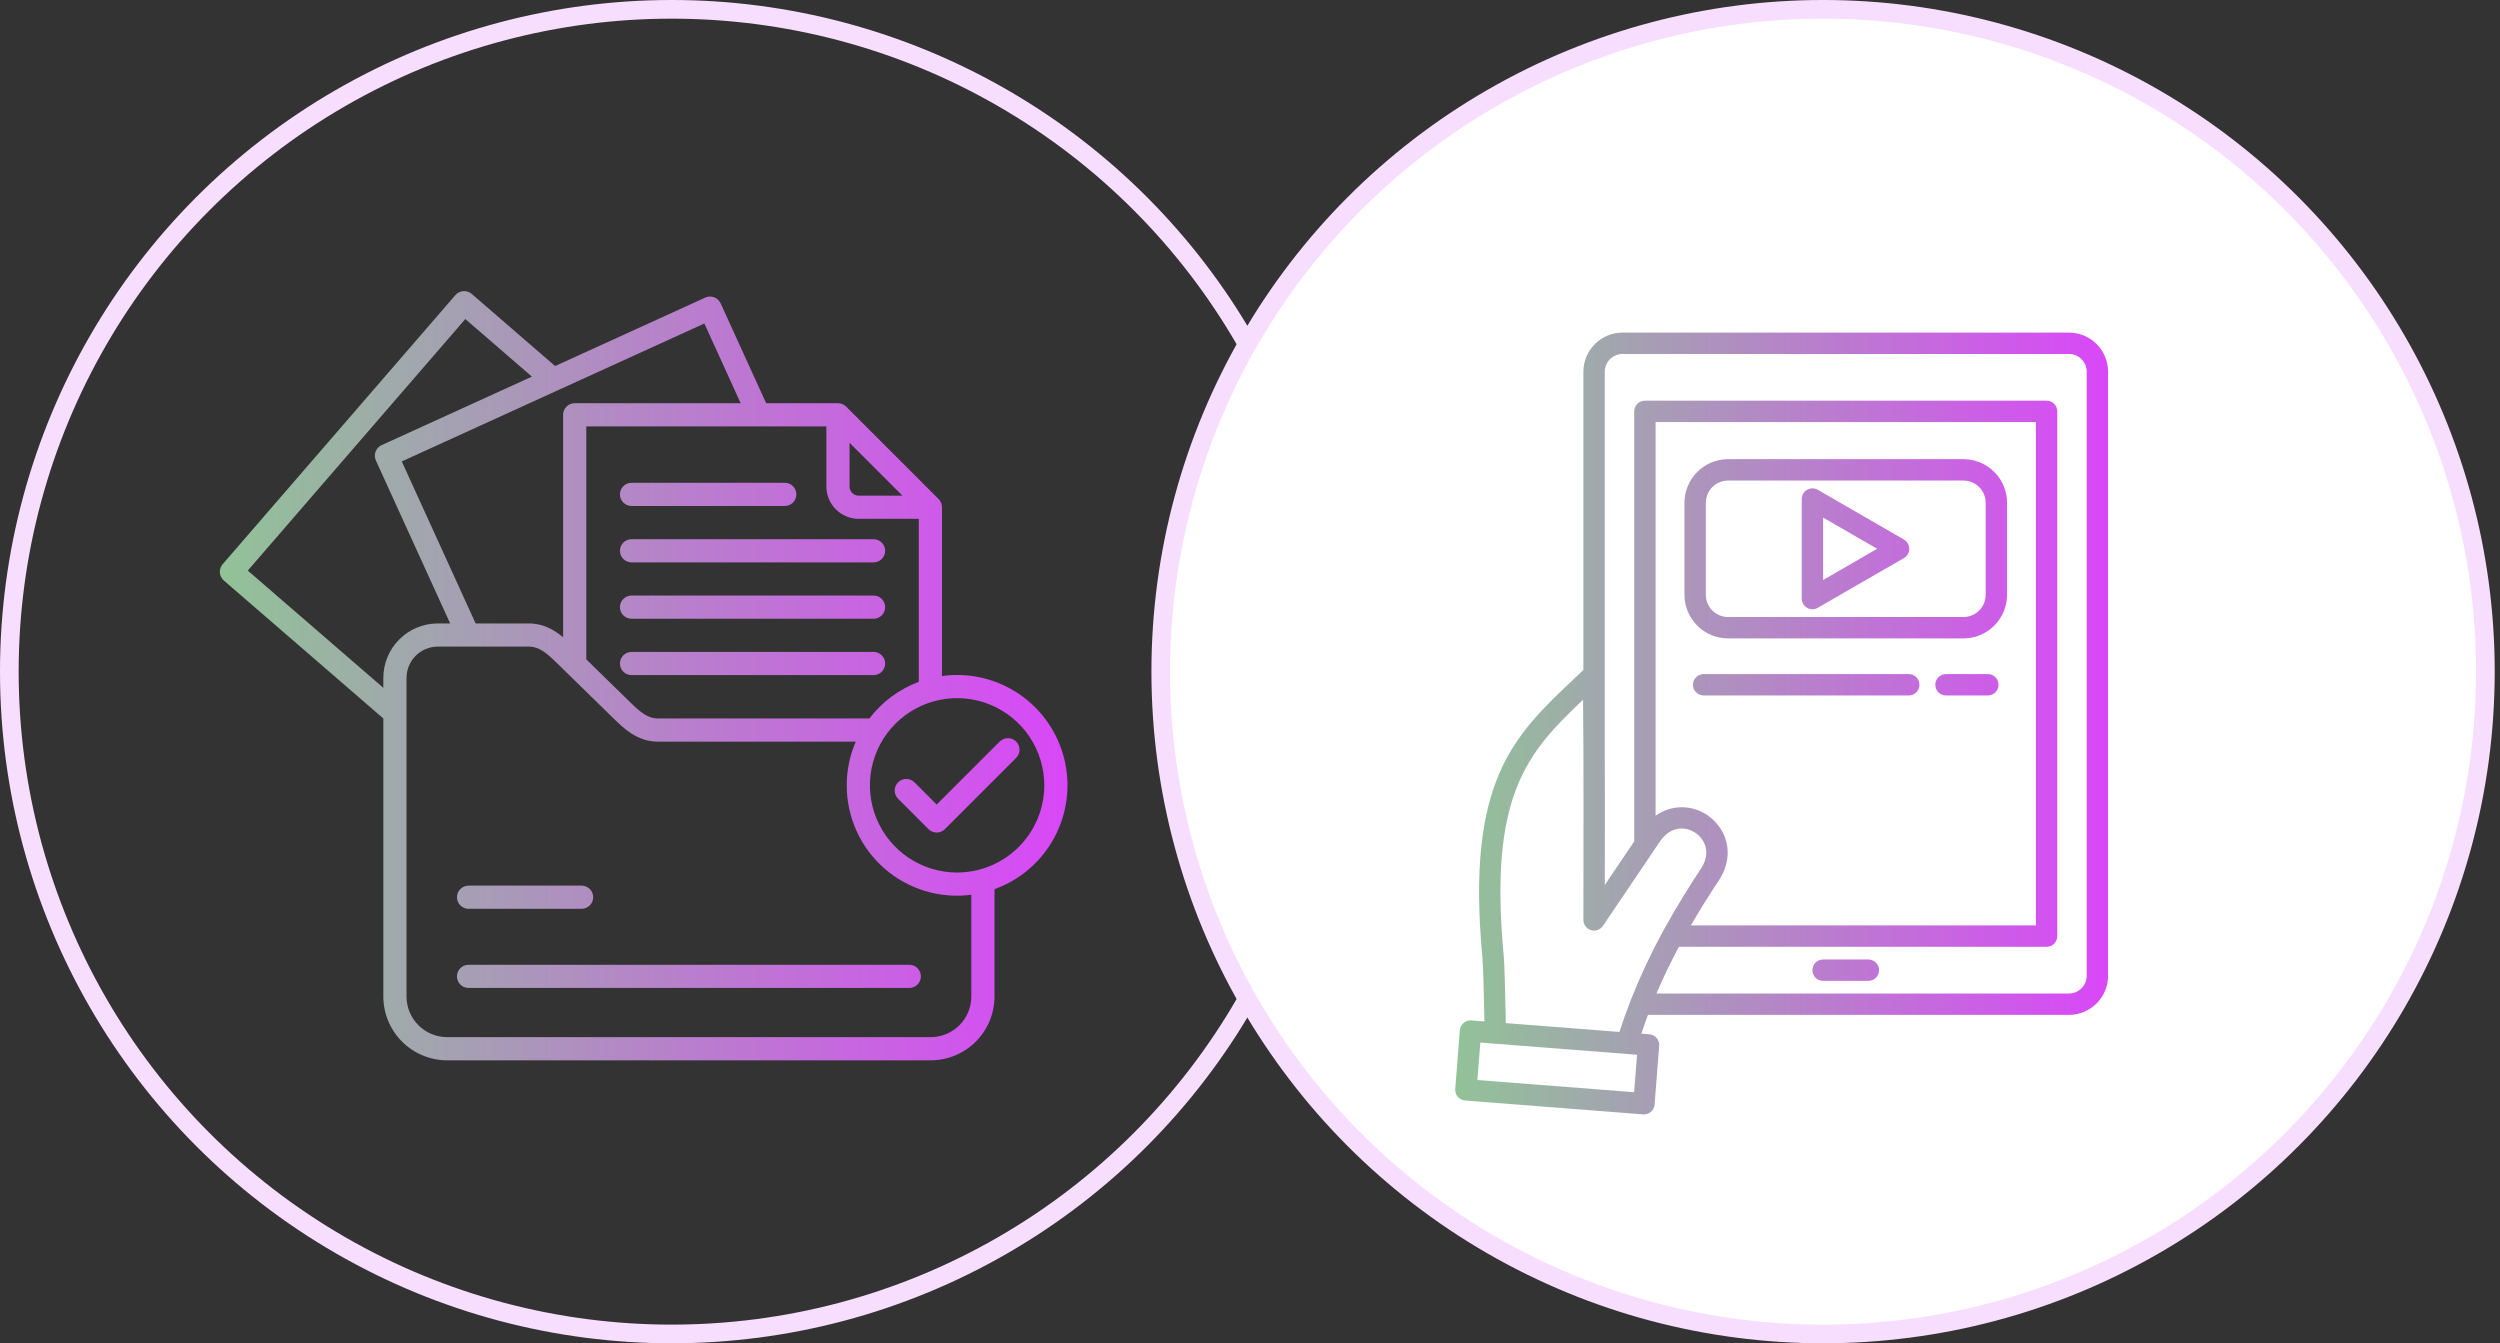 <svg width="268" height="144" viewBox="0 0 268 144" fill="none" xmlns="http://www.w3.org/2000/svg">
<rect x="0" y="0" width="268" height="144" fill="#333333" stroke="none"/>
<circle cx="72" cy="72" r="71" stroke="#F7DEFF" stroke-width="2"/>
<path d="M66.457 52.998C66.457 52.669 66.588 52.353 66.821 52.12C67.054 51.887 67.37 51.756 67.699 51.756H84.129C84.459 51.756 84.775 51.887 85.007 52.12C85.24 52.353 85.371 52.669 85.371 52.998C85.371 53.328 85.24 53.644 85.007 53.877C84.775 54.11 84.459 54.241 84.129 54.241H67.699C67.37 54.241 67.054 54.11 66.821 53.877C66.588 53.644 66.457 53.328 66.457 52.998ZM67.699 60.288H93.647C93.977 60.288 94.293 60.157 94.526 59.924C94.759 59.691 94.89 59.375 94.89 59.045C94.89 58.716 94.759 58.4 94.526 58.167C94.293 57.934 93.977 57.803 93.647 57.803H67.7C67.37 57.803 67.054 57.934 66.821 58.167C66.588 58.4 66.457 58.716 66.457 59.045C66.457 59.375 66.588 59.691 66.821 59.924C67.054 60.157 67.37 60.288 67.7 60.288H67.699ZM67.7 63.844C67.37 63.844 67.054 63.975 66.821 64.208C66.588 64.441 66.457 64.757 66.457 65.086C66.457 65.416 66.588 65.732 66.821 65.965C67.054 66.198 67.37 66.329 67.7 66.329H93.647C93.977 66.329 94.293 66.198 94.526 65.965C94.759 65.732 94.89 65.416 94.89 65.086C94.89 64.757 94.759 64.441 94.526 64.208C94.293 63.975 93.977 63.844 93.647 63.844H67.7ZM67.7 69.886C67.37 69.886 67.054 70.017 66.821 70.25C66.588 70.483 66.457 70.799 66.457 71.128C66.457 71.457 66.588 71.773 66.821 72.007C67.054 72.24 67.37 72.37 67.7 72.37H93.647C93.977 72.37 94.293 72.24 94.526 72.007C94.759 71.773 94.89 71.457 94.89 71.128C94.89 70.799 94.759 70.483 94.526 70.25C94.293 70.017 93.977 69.886 93.647 69.886H67.7ZM106.611 95.319V106.829C106.609 108.642 105.888 110.38 104.606 111.661C103.325 112.943 101.587 113.664 99.774 113.666H47.93C46.117 113.664 44.38 112.943 43.098 111.661C41.816 110.38 41.095 108.642 41.093 106.829V77.019L23.997 62.233C23.873 62.127 23.772 61.997 23.699 61.851C23.626 61.705 23.582 61.546 23.57 61.383C23.558 61.221 23.579 61.057 23.63 60.902C23.681 60.748 23.763 60.604 23.87 60.481L48.816 31.636C48.923 31.512 49.053 31.411 49.199 31.338C49.344 31.265 49.503 31.221 49.666 31.209C49.829 31.198 49.992 31.218 50.147 31.269C50.302 31.321 50.446 31.402 50.569 31.509L59.506 39.24L75.606 31.901C75.754 31.834 75.914 31.796 76.077 31.79C76.24 31.785 76.403 31.811 76.556 31.868C76.709 31.925 76.849 32.012 76.968 32.123C77.088 32.235 77.184 32.368 77.251 32.517L82.132 43.224H89.829C90.159 43.224 90.475 43.355 90.708 43.588L100.618 53.498C100.851 53.731 100.982 54.047 100.982 54.377V72.469C103.879 72.069 106.822 72.755 109.243 74.397C111.663 76.038 113.39 78.519 114.09 81.358C114.789 84.198 114.412 87.197 113.031 89.775C111.65 92.353 109.363 94.328 106.611 95.319ZM98.496 73.091V55.619H92.053C91.134 55.618 90.253 55.253 89.603 54.603C88.954 53.953 88.588 53.072 88.587 52.153V45.709H62.85V70.683L67.522 75.25C68.581 76.286 69.416 77.019 70.527 77.019H93.197C94.558 75.236 96.395 73.874 98.496 73.091ZM91.072 52.153C91.072 52.413 91.175 52.663 91.359 52.847C91.543 53.03 91.792 53.134 92.052 53.134H96.739L91.072 47.467V52.153ZM75.506 34.678L59.879 41.802C59.832 41.827 59.783 41.849 59.733 41.868L43.071 49.464L50.987 66.832H56.698C58.243 66.832 59.426 67.536 60.365 68.316V44.467C60.365 44.137 60.496 43.821 60.729 43.588C60.962 43.355 61.278 43.224 61.607 43.224H79.4L75.506 34.678ZM41.093 73.733V72.667C41.096 71.12 41.712 69.636 42.807 68.542C43.902 67.448 45.386 66.833 46.934 66.832H48.257L40.295 49.364C40.227 49.215 40.189 49.055 40.184 48.892C40.178 48.729 40.204 48.566 40.262 48.413C40.319 48.26 40.405 48.12 40.517 48.001C40.628 47.882 40.762 47.785 40.91 47.718L57.019 40.374L49.883 34.201L26.562 61.167L41.093 73.733ZM104.126 95.918C102.457 96.138 100.76 95.999 99.15 95.51C97.539 95.021 96.052 94.193 94.787 93.082C93.522 91.972 92.51 90.603 91.817 89.069C91.124 87.535 90.767 85.871 90.77 84.188C90.768 82.577 91.098 80.983 91.738 79.504H70.526C68.316 79.504 66.853 78.072 65.784 77.027L60.771 72.126C60.749 72.105 60.727 72.084 60.706 72.061L59.708 71.085C58.612 70.018 57.809 69.317 56.698 69.317H46.934C46.045 69.317 45.192 69.67 44.563 70.298C43.934 70.926 43.58 71.778 43.578 72.667V106.829C43.58 107.983 44.039 109.089 44.854 109.905C45.67 110.721 46.776 111.179 47.93 111.181H99.774C100.928 111.179 102.034 110.721 102.85 109.905C103.666 109.089 104.124 107.983 104.126 106.829V95.918ZM111.948 84.188C111.948 82.339 111.4 80.532 110.373 78.995C109.346 77.458 107.886 76.26 106.178 75.552C104.471 74.845 102.591 74.66 100.778 75.02C98.965 75.381 97.3 76.271 95.992 77.578C94.685 78.885 93.795 80.551 93.434 82.364C93.074 84.177 93.259 86.056 93.966 87.764C94.674 89.472 95.872 90.932 97.409 91.959C98.946 92.986 100.753 93.534 102.601 93.534C105.08 93.531 107.455 92.546 109.207 90.793C110.96 89.041 111.945 86.666 111.948 84.188ZM108.928 79.491C108.813 79.375 108.676 79.284 108.525 79.221C108.374 79.159 108.213 79.127 108.05 79.127C107.887 79.127 107.725 79.159 107.574 79.221C107.424 79.284 107.287 79.375 107.171 79.491L100.413 86.249L98.032 83.867C97.799 83.634 97.483 83.504 97.154 83.504C96.824 83.504 96.508 83.634 96.275 83.867C96.042 84.1 95.911 84.416 95.911 84.746C95.911 85.075 96.042 85.391 96.275 85.624L99.535 88.884C99.65 88.999 99.787 89.091 99.938 89.153C100.089 89.216 100.25 89.248 100.414 89.248C100.577 89.248 100.738 89.216 100.889 89.153C101.04 89.091 101.177 88.999 101.292 88.884L108.928 81.248C109.043 81.132 109.135 80.995 109.197 80.845C109.26 80.694 109.292 80.532 109.292 80.369C109.292 80.206 109.26 80.044 109.197 79.894C109.135 79.743 109.043 79.606 108.928 79.491ZM97.475 103.424H50.229C49.899 103.424 49.583 103.555 49.35 103.788C49.117 104.021 48.986 104.337 48.986 104.667C48.986 104.996 49.117 105.312 49.35 105.545C49.583 105.778 49.899 105.909 50.229 105.909H97.475C97.805 105.909 98.121 105.778 98.354 105.545C98.587 105.312 98.718 104.996 98.718 104.667C98.718 104.337 98.587 104.021 98.354 103.788C98.121 103.555 97.805 103.424 97.475 103.424ZM50.229 97.424H62.347C62.677 97.424 62.993 97.293 63.226 97.06C63.459 96.827 63.59 96.511 63.59 96.181C63.59 95.852 63.459 95.536 63.226 95.303C62.993 95.07 62.677 94.939 62.347 94.939H50.229C49.899 94.939 49.583 95.07 49.35 95.303C49.117 95.536 48.986 95.852 48.986 96.181C48.986 96.511 49.117 96.827 49.35 97.06C49.583 97.293 49.899 97.424 50.229 97.424Z" fill="url(#paint0_linear_229_7)"/>
<circle cx="195.433" cy="72" r="71" fill="white" stroke="#F7DEFF" stroke-width="2"/>
<path d="M221.796 35.654H173.933C172.821 35.656 171.755 36.098 170.968 36.885C170.182 37.671 169.74 38.737 169.739 39.849V71.823C169.407 72.139 169.079 72.45 168.753 72.756C162.261 78.882 157.133 83.72 158.914 102.635C158.999 103.542 159.056 106.203 159.111 108.777C159.116 109.018 159.122 109.258 159.127 109.498L157.727 109.389C157.577 109.377 157.426 109.395 157.283 109.442C157.139 109.488 157.007 109.562 156.892 109.66C156.778 109.758 156.684 109.878 156.616 110.012C156.548 110.146 156.507 110.292 156.495 110.443L156.003 116.745C155.992 116.895 156.01 117.046 156.056 117.189C156.103 117.332 156.177 117.464 156.275 117.579C156.373 117.693 156.492 117.787 156.627 117.855C156.761 117.924 156.907 117.965 157.057 117.976L176.142 119.461C176.172 119.464 176.202 119.465 176.232 119.465C176.52 119.465 176.798 119.356 177.009 119.16C177.221 118.964 177.351 118.695 177.373 118.408L177.865 112.106C177.877 111.956 177.859 111.805 177.812 111.662C177.766 111.519 177.691 111.386 177.594 111.272C177.496 111.157 177.376 111.063 177.242 110.995C177.108 110.927 176.962 110.886 176.811 110.874L175.958 110.808C176.179 110.133 176.414 109.463 176.661 108.797H221.796C222.908 108.795 223.973 108.352 224.759 107.566C225.544 106.779 225.986 105.714 225.986 104.602V39.849C225.986 38.738 225.544 37.672 224.759 36.885C223.973 36.099 222.908 35.656 221.796 35.654ZM175.177 117.086L158.378 115.779L158.691 111.763L175.491 113.07L175.177 117.086ZM161.424 109.677C161.417 109.362 161.41 109.045 161.403 108.727C161.345 105.993 161.289 103.41 161.196 102.42C159.576 85.215 163.757 80.643 169.703 75.012C169.72 76.601 169.732 78.193 169.739 79.787V79.958C169.759 84.104 169.752 88.247 169.746 92.304C169.742 94.408 169.74 96.512 169.739 98.615C169.739 98.861 169.817 99.1 169.963 99.297C170.109 99.494 170.314 99.639 170.549 99.711C170.783 99.783 171.035 99.777 171.266 99.696C171.497 99.614 171.696 99.46 171.834 99.257L177.966 90.176C179.166 88.472 180.733 88.618 181.711 89.26C182.774 89.959 183.405 91.381 182.426 92.989C181.144 94.93 179.729 97.173 178.346 99.704C178.302 99.767 178.265 99.835 178.235 99.906C176.963 102.239 175.835 104.647 174.857 107.118C174.82 107.189 174.79 107.264 174.769 107.341C174.356 108.402 173.969 109.496 173.607 110.624L161.424 109.677ZM182.971 87.345C182.154 86.802 181.191 86.52 180.21 86.538C179.229 86.555 178.276 86.87 177.479 87.442V45.246H218.246V99.205H181.258C182.18 97.615 183.206 95.97 184.352 94.236C184.359 94.226 184.365 94.215 184.372 94.205C186.078 91.427 184.959 88.651 182.971 87.345ZM223.694 104.601C223.694 105.105 223.494 105.588 223.138 105.945C222.782 106.302 222.3 106.503 221.796 106.504H177.574C178.273 104.855 179.068 103.201 179.979 101.497H219.393C219.697 101.497 219.989 101.377 220.203 101.162C220.418 100.947 220.539 100.655 220.539 100.351V44.099C220.539 43.796 220.418 43.504 220.203 43.289C219.989 43.074 219.697 42.954 219.393 42.954H176.333C176.029 42.954 175.737 43.074 175.522 43.289C175.308 43.504 175.187 43.796 175.187 44.099V90.199L172.035 94.867C172.036 94.014 172.037 93.161 172.039 92.308C172.046 88.185 172.052 83.974 172.032 79.758V39.849C172.032 39.345 172.233 38.861 172.589 38.504C172.946 38.148 173.429 37.947 173.934 37.946H221.797C222.3 37.947 222.783 38.148 223.139 38.505C223.495 38.862 223.694 39.345 223.694 39.849L223.694 104.601ZM201.435 104.003C201.435 104.307 201.315 104.598 201.1 104.813C200.885 105.028 200.593 105.149 200.29 105.149H195.436C195.132 105.149 194.841 105.028 194.626 104.813C194.411 104.598 194.29 104.307 194.29 104.003C194.29 103.699 194.411 103.408 194.626 103.193C194.841 102.978 195.132 102.857 195.436 102.857H200.29C200.593 102.857 200.885 102.978 201.1 103.193C201.315 103.408 201.435 103.699 201.435 104.003ZM210.484 68.437C211.722 68.435 212.91 67.943 213.786 67.067C214.662 66.191 215.155 65.003 215.156 63.764V53.895C215.155 52.656 214.662 51.468 213.786 50.592C212.91 49.716 211.722 49.224 210.484 49.222H185.246C184.007 49.224 182.82 49.717 181.944 50.592C181.068 51.468 180.575 52.656 180.574 53.895V63.764C180.575 65.003 181.068 66.191 181.944 67.067C182.82 67.942 184.007 68.435 185.246 68.437H210.484ZM182.866 53.895C182.867 53.264 183.118 52.659 183.564 52.212C184.01 51.766 184.615 51.515 185.247 51.515H210.484C211.115 51.515 211.72 51.766 212.166 52.212C212.612 52.659 212.863 53.264 212.864 53.895V63.764C212.863 64.395 212.612 65 212.166 65.447C211.72 65.893 211.115 66.144 210.484 66.144H185.246C184.615 66.144 184.01 65.893 183.564 65.447C183.118 65 182.867 64.395 182.866 63.764L182.866 53.895ZM193.717 65.157C193.891 65.257 194.089 65.31 194.29 65.31C194.491 65.31 194.689 65.257 194.863 65.157L199.479 62.489L204.101 59.826C204.275 59.725 204.42 59.581 204.521 59.407C204.621 59.232 204.674 59.035 204.674 58.833C204.674 58.632 204.621 58.434 204.521 58.26C204.42 58.086 204.275 57.941 204.101 57.84L194.863 52.504C194.689 52.404 194.491 52.351 194.29 52.351C194.089 52.351 193.891 52.404 193.717 52.504C193.543 52.605 193.398 52.749 193.298 52.923C193.197 53.098 193.144 53.295 193.144 53.496V64.164C193.144 64.365 193.197 64.562 193.298 64.737C193.398 64.911 193.543 65.056 193.717 65.157ZM195.436 55.483L201.234 58.832L195.436 62.177V55.483ZM205.765 73.407C205.765 73.711 205.644 74.002 205.43 74.217C205.215 74.432 204.923 74.553 204.619 74.553H182.629C182.325 74.553 182.034 74.432 181.819 74.217C181.604 74.002 181.483 73.711 181.483 73.407C181.483 73.103 181.604 72.812 181.819 72.597C182.034 72.382 182.325 72.261 182.629 72.261H204.619C204.922 72.261 205.214 72.382 205.429 72.597C205.644 72.811 205.765 73.103 205.765 73.407ZM214.243 73.407C214.243 73.711 214.122 74.002 213.907 74.217C213.692 74.432 213.401 74.553 213.097 74.553H208.609C208.305 74.553 208.014 74.432 207.799 74.217C207.584 74.002 207.463 73.711 207.463 73.407C207.463 73.103 207.584 72.812 207.799 72.597C208.014 72.382 208.305 72.261 208.609 72.261H213.096C213.4 72.261 213.691 72.382 213.906 72.596C214.121 72.811 214.242 73.103 214.243 73.407Z" fill="url(#paint1_linear_229_7)"/>
<defs>
<linearGradient id="paint0_linear_229_7" x1="23.567" y1="72.436" x2="114.433" y2="72.436" gradientUnits="userSpaceOnUse">
<stop stop-color="#91C397"/>
<stop offset="1" stop-color="#D947F8"/>
</linearGradient>
<linearGradient id="paint1_linear_229_7" x1="156" y1="77.56" x2="225.986" y2="77.56" gradientUnits="userSpaceOnUse">
<stop stop-color="#91C397"/>
<stop offset="1" stop-color="#D947F8"/>
</linearGradient>
</defs>
</svg>
